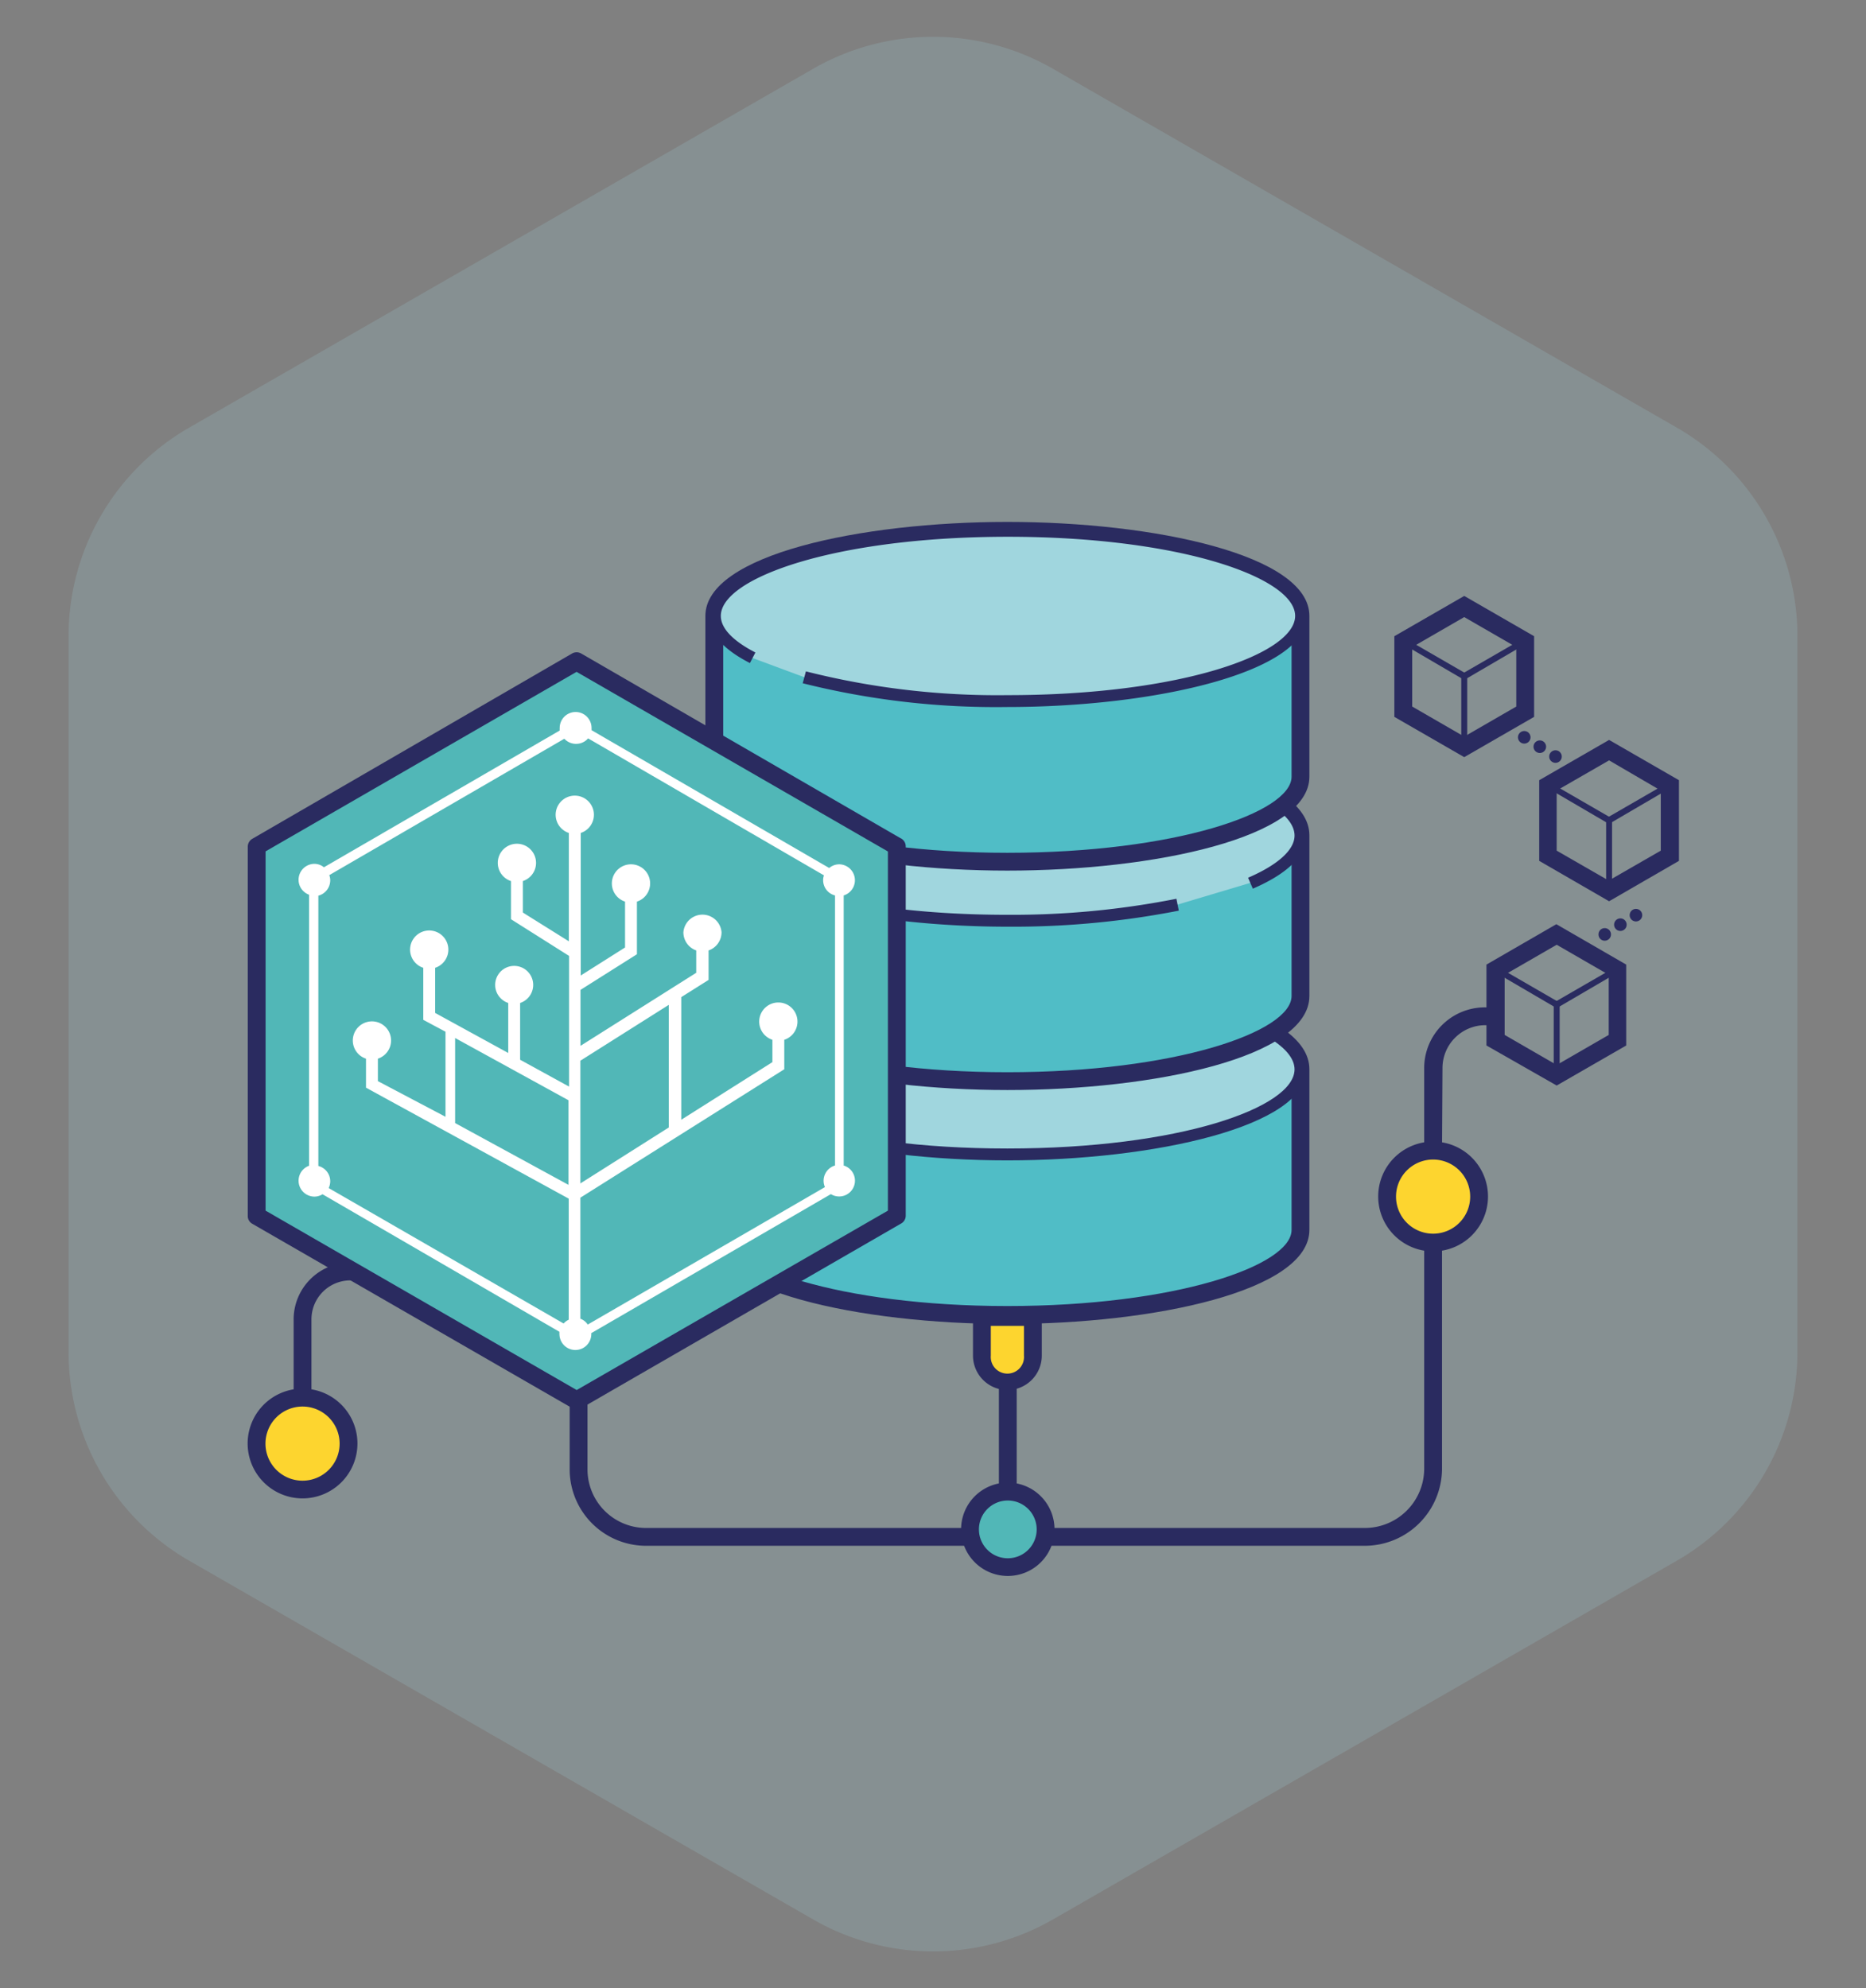 <svg xmlns="http://www.w3.org/2000/svg" viewBox="0 0 157.03 167.35"><rect x="0" y="0" width="157.03" height="167.35" fill="#808080" stroke="none"/><defs><style>.ipld_svg__cls-6{fill:#a0d6de}.ipld_svg__cls-2{fill:#2a2b60}.ipld_svg__cls-3{fill:#fdd52f}.ipld_svg__cls-4{fill:#51b7b7}.ipld_svg__cls-5{fill:#50bdc6}</style></defs><g id="first_group"><path id="ipld_svg___g_" data-name="&lt;g&gt;" d="M151.26 113.81V53.54A20.24 20.24 0 0 0 141.12 36L88.61 5.79a20.25 20.25 0 0 0-20.18 0L15.91 36A20.24 20.24 0 0 0 5.77 53.54v60.27a20.27 20.27 0 0 0 10.14 17.55l52.52 30.2a20.25 20.25 0 0 0 20.18 0l52.51-30.2a20.27 20.27 0 0 0 10.14-17.55z" opacity=".2" fill="#a0d6de"/><path class="ipld_svg__cls-2" d="M26.21 119.43h-1.5v-8.38a4.79 4.79 0 0 1 4.78-4.78H58v1.5H29.49a3.28 3.28 0 0 0-3.28 3.28z"/><circle class="ipld_svg__cls-3" cx="25.46" cy="121.5" r="3.87"/><path class="ipld_svg__cls-2" d="M25.46 126.12a4.62 4.62 0 1 1 4.62-4.62 4.62 4.62 0 0 1-4.62 4.62zm0-7.73a3.12 3.12 0 1 0 3.12 3.11 3.12 3.12 0 0 0-3.12-3.11zM84.06 116.2h1.5v9.54h-1.5z"/><path class="ipld_svg__cls-2" d="M114.85 130.11H54.36a6.43 6.43 0 0 1-6.42-6.42V82.9h1.5v40.79a4.93 4.93 0 0 0 4.92 4.92h60.49a5 5 0 0 0 5-5v-22.89h1.5v22.89a6.51 6.51 0 0 1-6.5 6.5z"/><circle class="ipld_svg__cls-4" cx="84.81" cy="128.72" r="3.18"/><path class="ipld_svg__cls-2" d="M84.81 132.65a3.93 3.93 0 1 1 3.93-3.93 3.93 3.93 0 0 1-3.93 3.93zm0-6.35a2.43 2.43 0 1 0 2.43 2.42 2.43 2.43 0 0 0-2.43-2.42z"/><path class="ipld_svg__cls-3" d="M82.63 110.8v3.25a2.15 2.15 0 1 0 4.29 0v-3.25z"/><path class="ipld_svg__cls-2" d="M84.77 117a2.9 2.9 0 0 1-2.89-2.9v-4h5.79v4a2.9 2.9 0 0 1-2.9 2.9zm-1.39-5.4v2.5a1.4 1.4 0 1 0 2.79 0v-2.5z"/><path class="ipld_svg__cls-5" d="M109.44 90c0-4-11-7.17-24.67-7.17S60.11 86.05 60.11 90v13.52c0 4 11 7.16 24.66 7.16s24.67-3.2 24.67-7.16V90z"/><path class="ipld_svg__cls-2" d="M84.77 111.44c-12.32 0-25.41-2.77-25.41-7.91V90c0-5.14 13.09-7.92 25.41-7.92s25.42 2.78 25.42 7.92v13.52c0 5.15-13.09 7.92-25.42 7.92zm0-27.85C70.68 83.59 60.86 87 60.86 90v13.52c0 3 9.82 6.41 23.91 6.41s23.92-3.38 23.92-6.41V90c0-3-9.82-6.41-23.92-6.41z"/><ellipse class="ipld_svg__cls-6" cx="84.77" cy="90.01" rx="24.67" ry="7.16"/><path class="ipld_svg__cls-2" d="M84.77 97.67c-12.37 0-25.16-2.86-25.16-7.66s12.79-7.67 25.16-7.67 25.17 2.87 25.17 7.67-12.8 7.66-25.17 7.66zm0-14.33c-14.45 0-24.16 3.45-24.16 6.67s9.71 6.66 24.16 6.66 24.17-3.44 24.17-6.66-9.71-6.67-24.17-6.67z"/><path class="ipld_svg__cls-5" d="M109.44 70.31c0-4-11-7.16-24.67-7.16s-24.66 3.2-24.66 7.16v13.52c0 4 11 7.17 24.66 7.17s24.67-3.21 24.67-7.17V70.31z"/><path class="ipld_svg__cls-2" d="M84.77 91.75c-12.32 0-25.41-2.78-25.41-7.92V70.31c0-5.14 13.09-7.91 25.41-7.91s25.42 2.77 25.42 7.91v13.52c0 5.17-13.09 7.92-25.42 7.92zm0-27.85c-14.09 0-23.91 3.38-23.91 6.41v13.52c0 3 9.82 6.42 23.91 6.42s23.92-3.39 23.92-6.42V70.31c0-3.03-9.82-6.41-23.92-6.41z"/><path class="ipld_svg__cls-6" d="M99.1 76.14a72 72 0 0 1-14.33 1.33c-13.62 0-24.66-3.2-24.66-7.16s11-7.16 24.66-7.16 24.67 3.2 24.67 7.16c0 1.48-1.55 2.86-4.21 4"/><path class="ipld_svg__cls-2" d="M84.77 78c-12.37 0-25.16-2.87-25.16-7.67s12.79-7.66 25.16-7.66 25.17 2.86 25.17 7.66c0 1.65-1.56 3.2-4.51 4.47l-.4-.92c2.52-1.09 3.91-2.35 3.91-3.55 0-3.22-9.71-6.66-24.17-6.66s-24.16 3.44-24.16 6.66S70.32 77 84.77 77A71.14 71.14 0 0 0 99 75.65l.2 1A72.4 72.4 0 0 1 84.77 78z"/><path class="ipld_svg__cls-5" d="M109.44 51.84c0-4-11-7.16-24.67-7.16s-24.66 3.21-24.66 7.16v13.53c0 3.95 11 7.16 24.66 7.16s24.67-3.21 24.67-7.16V51.85z"/><path class="ipld_svg__cls-2" d="M84.77 73.28c-12.32 0-25.41-2.77-25.41-7.91V51.84c0-5.14 13.09-7.91 25.41-7.91s25.42 2.77 25.42 7.91v13.53c0 5.14-13.09 7.91-25.42 7.91zm0-27.85c-14.09 0-23.91 3.38-23.91 6.41v13.53c0 3 9.82 6.41 23.91 6.41s23.92-3.38 23.92-6.41V51.84c0-3.03-9.82-6.41-23.92-6.41z"/><path class="ipld_svg__cls-6" d="M63.29 55.37c-2-1-3.18-2.24-3.18-3.53 0-4 11-7.16 24.66-7.16s24.67 3.21 24.67 7.16S98.4 59 84.77 59a66.17 66.17 0 0 1-17.09-2"/><path class="ipld_svg__cls-2" d="M84.77 59.51a66.77 66.77 0 0 1-17.22-2l.27-1a65.58 65.58 0 0 0 17 2c14.46 0 24.17-3.45 24.17-6.67s-9.71-6.66-24.17-6.66-24.16 3.45-24.16 6.66c0 1.31 1.58 2.4 2.91 3.08l-.46.89c-2.29-1.17-3.45-2.51-3.45-4 0-4.79 12.79-7.66 25.16-7.66s25.17 2.87 25.17 7.66-12.85 7.7-25.22 7.7z"/><circle class="ipld_svg__cls-3" cx="120.6" cy="100.72" r="3.87"/><path class="ipld_svg__cls-2" d="M120.6 105.33a4.62 4.62 0 1 1 4.62-4.61 4.62 4.62 0 0 1-4.62 4.61zm0-7.73a3.12 3.12 0 1 0 3.12 3.12 3.12 3.12 0 0 0-3.12-3.12z"/><path class="ipld_svg__cls-4" d="M75.46 71.23L48.52 55.68 21.59 71.23h.01v31.1l26.93 15.55 26.94-15.55v-31.1h-.01z"/><path class="ipld_svg__cls-2" d="M48.53 118.63a.69.69 0 0 1-.37-.1L21.22 103a.74.74 0 0 1-.37-.65v-31-.08a.77.77 0 0 1 .37-.66L48.15 55a.77.77 0 0 1 .75 0l26.86 15.54a.76.76 0 0 1 .46.69v31.1a.75.75 0 0 1-.38.65l-26.93 15.55a.75.75 0 0 1-.38.1zM22.35 101.9L48.53 117l26.19-15.1V71.67l-26.2-15.12-26.17 15.11z"/><path d="M71 98.11V75.37a1.34 1.34 0 0 0-.38-2.62 1.32 1.32 0 0 0-.84.31l-20-11.6a1.11 1.11 0 0 0 0-.19 1.34 1.34 0 0 0-2.68 0 1.5 1.5 0 0 0 0 .22L27.26 73a1.27 1.27 0 0 0-.81-.29 1.34 1.34 0 0 0-.44 2.6v22.81a1.34 1.34 0 0 0 .44 2.6 1.27 1.27 0 0 0 .69-.2l19.94 11.58a1.11 1.11 0 0 0 0 .19 1.34 1.34 0 1 0 2.68 0v-.08l20.16-11.7a1.33 1.33 0 1 0 1.1-2.4zm-23.16-5.5v7.12l-9.54-5.2v-7.16zm1 7V89.28l7.44-4.7V94.9zm0 11.43v-10.23L66 90v-2.48a1.61 1.61 0 1 0-1 0v1.88l-7.67 4.85V83.93l2.3-1.45V80a1.62 1.62 0 0 0 1.09-1.53 1.61 1.61 0 0 0-3.21 0A1.62 1.62 0 0 0 58.59 80v1.88l-9.74 6.15v-4.71l4.75-3v-4.43a1.61 1.61 0 1 0-1 0v3.86l-3.73 2.36v-12a1.61 1.61 0 1 0-1 0v9.12L44 76.81v-2.65a1.61 1.61 0 1 0-1 0v3.21l4.89 3.09v11l-4.12-2.26v-4.78a1.6 1.6 0 1 0-1 0v4.21l-6.15-3.37v-3.8a1.61 1.61 0 1 0-1 0v4.38l1.87 1V94l-5.69-3v-1.89a1.61 1.61 0 1 0-1 0v2.44l17.06 9.34v10.19a1.38 1.38 0 0 0-.43.32L27.66 100a1.4 1.4 0 0 0 .13-.57 1.33 1.33 0 0 0-1-1.29V75.39a1.34 1.34 0 0 0 1-1.3 1.26 1.26 0 0 0-.08-.43l19.78-11.48a1.33 1.33 0 0 0 1 .43 1.32 1.32 0 0 0 1-.46l19.85 11.53a1.14 1.14 0 0 0-.07.41 1.32 1.32 0 0 0 1 1.28V98.1a1.34 1.34 0 0 0-.85 1.82l-19.96 11.57a1.28 1.28 0 0 0-.61-.49z" fill="#fff"/><path class="ipld_svg__cls-2" d="M121.35 96.85h-1.5V89.9a5.11 5.11 0 0 1 5.15-5.11h.88v1.5H125a3.61 3.61 0 0 0-3.61 3.61zM131 84.79a.27.27 0 0 1-.12 0l-5.13-3a.25.25 0 0 1 .25-.43l5 2.89 5-2.89a.25.25 0 0 1 .25.43l-5.13 3a.28.28 0 0 1-.12 0z"/><path class="ipld_svg__cls-2" d="M131 90.75a.25.25 0 0 1-.25-.25v-6a.26.26 0 0 1 .25-.25.25.25 0 0 1 .25.25v6a.25.25 0 0 1-.25.25z"/><path class="ipld_svg__cls-2" d="M131 91.37L125.09 88v-6.81l5.88-3.4 5.88 3.4V88zm-4.38-4.26l4.38 2.53 4.38-2.53v-5.06L131 79.52l-4.38 2.53zM135.41 69.28a.28.28 0 0 1-.13 0l-5.13-3a.25.25 0 0 1 .25-.43l5 2.89 5-2.89a.25.25 0 0 1 .25.43l-5.13 3a.27.27 0 0 1-.11 0z"/><path class="ipld_svg__cls-2" d="M135.41 75.24a.25.25 0 0 1-.25-.25V69a.25.25 0 0 1 .5 0v6a.25.25 0 0 1-.25.24z"/><path class="ipld_svg__cls-2" d="M135.41 75.86l-5.88-3.4v-6.79l5.88-3.39 5.88 3.39v6.79zM131 71.6l4.38 2.52 4.38-2.52v-5.06L135.41 64 131 66.54zM123.22 57.16h-.12l-5.13-3a.25.25 0 0 1-.09-.34.26.26 0 0 1 .34-.1l5 2.89 5-2.89a.26.26 0 0 1 .34.1.25.25 0 0 1-.09.34l-5.13 3a.28.28 0 0 1-.12 0z"/><path class="ipld_svg__cls-2" d="M123.22 63.12a.25.25 0 0 1-.25-.25v-6a.25.25 0 0 1 .5 0v6a.25.25 0 0 1-.25.25z"/><path class="ipld_svg__cls-2" d="M123.22 63.73l-5.88-3.39v-6.79l5.88-3.39 5.88 3.39v6.79zm-4.38-4.26l4.38 2.53 4.38-2.53v-5l-4.38-2.53-4.38 2.53z"/><circle class="ipld_svg__cls-2" cx="128.27" cy="62.06" r=".53"/><circle class="ipld_svg__cls-2" cx="129.58" cy="62.85" r=".53"/><circle class="ipld_svg__cls-2" cx="130.9" cy="63.68" r=".53"/><circle class="ipld_svg__cls-2" cx="137.67" cy="77.03" r=".53"/><circle class="ipld_svg__cls-2" cx="136.36" cy="77.83" r=".53"/><path class="ipld_svg__cls-2" d="M134.52 78.65a.52.52 0 0 0 .52.53.53.53 0 0 0 0-1.06.52.52 0 0 0-.52.53z"/></g></svg>
